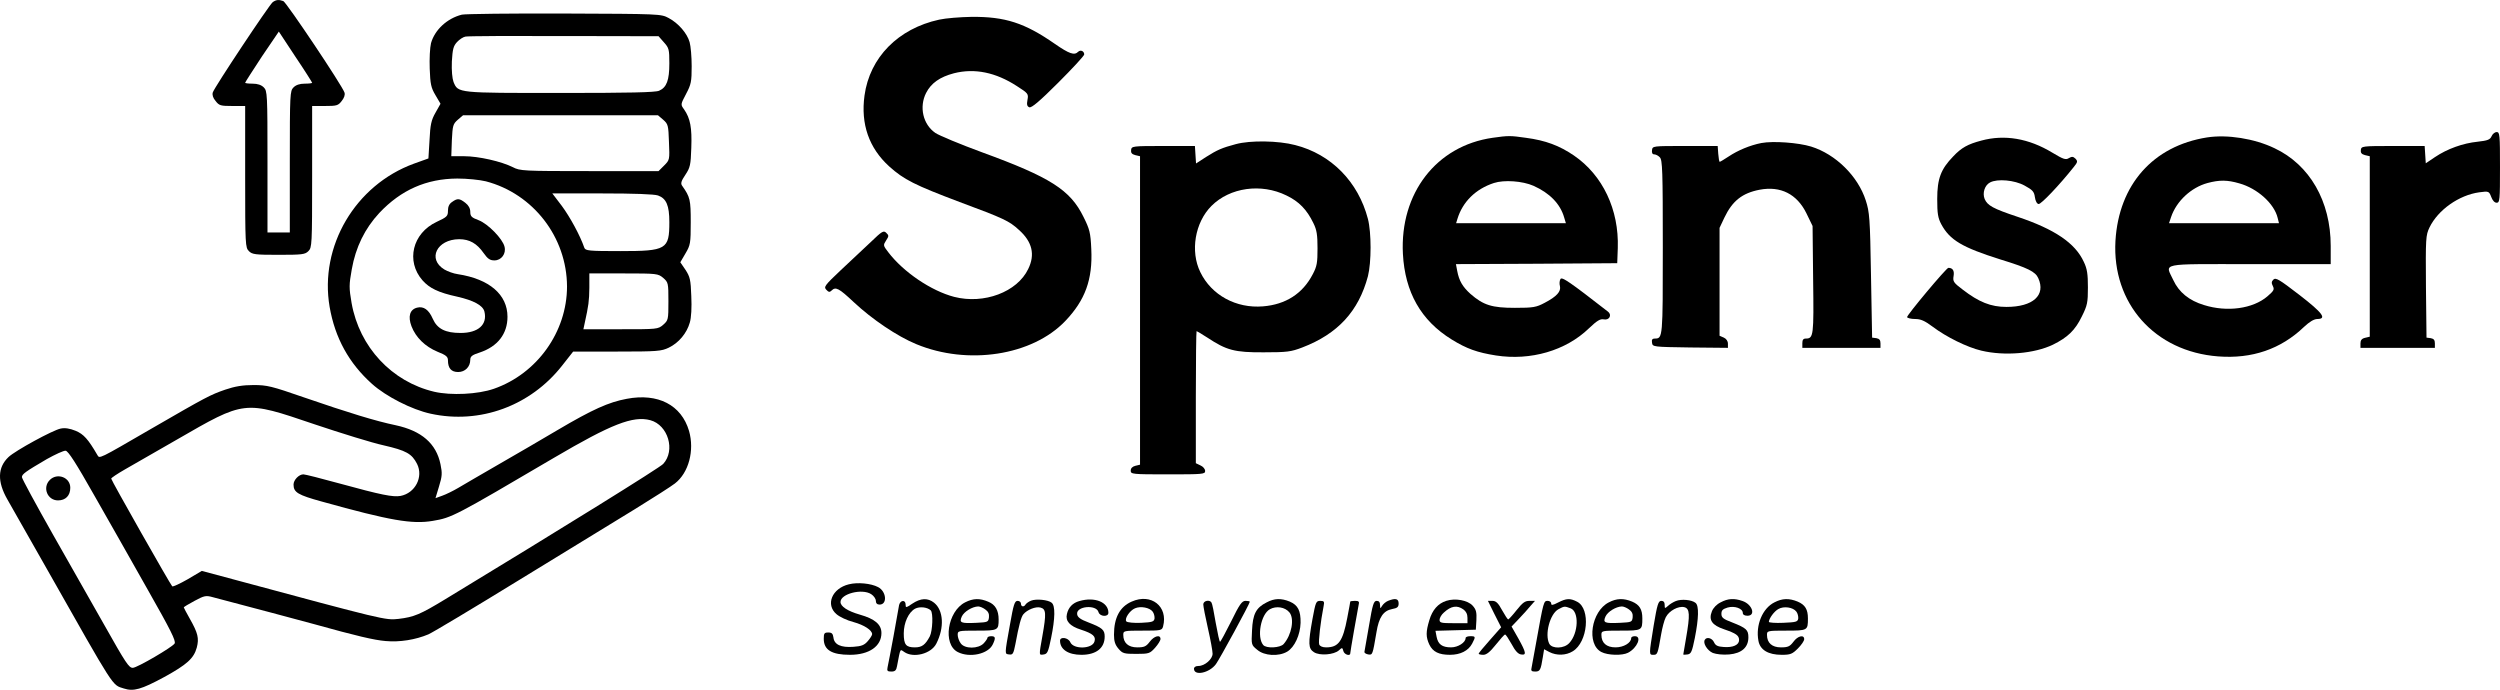 <svg version="1.0" xmlns="http://www.w3.org/2000/svg" preserveAspectRatio="xMidYMid meet" viewBox="27.22 23.03 1343.78 370.77">

<g transform="translate(0,464) scale(0.1,-0.1)" fill="#000000" stroke="none">
<path d="M1738 4398 c-20 -16 -313 -457 -322 -485 -4 -13 1 -30 15 -46 19 -25 27 -27 90 -27 l69 0 0 -380 c0 -367 1 -381 20 -400 18 -18 33 -20 160 -20 127 0 142 2 160 20 19 19 20 33 20 400 l0 380 69 0 c63 0 71 2 90 27 13 16 19 33 15 45 -11 36 -312 485 -329 492 -25 9 -39 7 -57 -6z m212 -433 c0 -3 -18 -5 -40 -5 -27 0 -47 -7 -60 -20 -19 -19 -20 -33 -20 -400 l0 -380 -60 0 -60 0 0 380 c0 367 -1 381 -20 400 -13 13 -33 20 -60 20 -22 0 -40 2 -40 5 0 3 41 66 90 141 l91 134 89 -135 c50 -74 90 -138 90 -140z"/>
<path d="M2755 4331 c-80 -20 -146 -82 -166 -153 -6 -24 -9 -85 -7 -138 3 -82 7 -102 31 -142 l27 -46 -27 -48 c-23 -40 -28 -65 -32 -147 l-6 -99 -78 -28 c-315 -115 -509 -444 -453 -770 29 -167 104 -303 228 -414 76 -68 214 -138 315 -160 265 -58 537 42 707 259 l59 75 236 0 c218 0 238 2 278 21 54 26 97 78 113 135 8 26 11 82 8 142 -3 88 -7 104 -31 141 l-28 41 28 48 c26 44 28 54 28 167 0 121 -3 135 -46 196 -9 12 -6 25 17 59 26 39 29 53 32 145 4 108 -5 158 -39 207 -19 26 -19 26 11 83 27 51 30 66 30 149 0 50 -5 108 -11 129 -13 47 -60 102 -113 130 -41 22 -47 22 -561 24 -286 1 -533 -2 -550 -6z m1086 -149 c27 -30 29 -38 29 -113 0 -90 -14 -129 -55 -147 -19 -9 -161 -12 -531 -12 -554 0 -549 -1 -574 59 -7 19 -11 61 -9 110 4 67 8 83 28 105 13 14 33 27 45 29 11 3 250 4 529 3 l509 -1 29 -33z m-4 -416 c26 -23 28 -29 31 -120 4 -95 4 -96 -26 -126 l-30 -30 -372 0 c-355 0 -373 1 -411 21 -62 31 -184 59 -262 59 l-69 0 3 86 c4 79 6 87 32 110 l28 24 524 0 524 0 28 -24z m-953 -331 c255 -67 435 -301 436 -565 0 -244 -161 -469 -393 -550 -86 -30 -230 -37 -321 -16 -228 54 -402 240 -444 477 -14 82 -14 97 1 181 21 119 70 219 148 303 117 124 253 184 419 185 54 0 121 -7 154 -15z m925 -76 c45 -16 61 -54 61 -143 0 -147 -15 -156 -264 -156 -169 0 -187 2 -193 18 -23 67 -78 167 -121 225 l-51 67 268 0 c170 0 280 -4 300 -11z m28 -443 c27 -24 28 -27 28 -126 0 -99 -1 -102 -28 -126 -28 -24 -31 -24 -229 -24 l-200 0 7 33 c21 95 24 118 25 190 l0 77 184 0 c181 0 185 -1 213 -24z"/>
<path d="M2702 3324 c-15 -10 -22 -25 -22 -47 0 -29 -5 -34 -61 -60 -130 -61 -166 -211 -76 -314 38 -43 86 -66 187 -88 88 -20 138 -47 146 -80 17 -70 -33 -115 -128 -115 -82 0 -126 22 -150 77 -21 48 -49 68 -84 59 -39 -10 -50 -47 -30 -100 23 -60 73 -109 140 -137 46 -18 56 -27 56 -46 0 -43 18 -63 55 -63 37 0 65 28 65 66 0 18 10 26 51 39 96 32 149 100 149 192 0 119 -97 203 -267 229 -23 3 -55 15 -72 25 -93 56 -41 162 79 163 56 0 96 -23 132 -75 22 -31 34 -39 58 -39 37 0 64 36 54 74 -10 42 -89 123 -139 142 -38 14 -45 21 -45 45 0 18 -9 35 -26 48 -32 25 -43 26 -72 5z"/>
<path d="M5320 4304 c-220 -48 -373 -203 -401 -408 -21 -153 24 -282 133 -381 79 -71 137 -100 378 -191 237 -88 267 -102 319 -150 72 -64 88 -133 50 -210 -59 -124 -238 -191 -398 -150 -123 32 -273 133 -355 241 -27 35 -27 37 -11 62 15 23 16 27 1 41 -14 14 -22 10 -83 -49 -38 -35 -110 -104 -162 -152 -87 -82 -92 -90 -77 -105 12 -13 18 -14 28 -4 22 22 39 13 120 -63 97 -91 233 -183 335 -225 277 -115 623 -62 801 124 107 112 148 223 140 387 -4 89 -9 107 -42 173 -71 145 -178 213 -545 347 -117 43 -230 90 -251 104 -67 46 -88 140 -50 215 27 53 74 86 150 106 111 28 224 5 338 -69 61 -39 63 -42 57 -74 -5 -26 -2 -35 10 -40 12 -4 55 32 156 133 76 76 139 144 139 151 0 18 -20 27 -33 14 -20 -20 -47 -11 -125 43 -161 112 -267 147 -449 145 -59 -1 -137 -7 -173 -15z"/>
<path d="M13665 3678 c-8 -19 -21 -24 -75 -30 -79 -8 -163 -38 -230 -83 l-49 -33 -3 47 -3 46 -170 0 c-166 0 -170 -1 -173 -21 -2 -16 4 -23 22 -28 l26 -6 0 -485 0 -485 -25 -6 c-18 -4 -25 -13 -25 -30 l0 -24 200 0 200 0 0 24 c0 18 -6 25 -22 28 l-23 3 -3 274 c-2 261 -1 276 19 318 46 95 159 174 267 189 52 7 53 6 65 -25 7 -19 18 -31 29 -31 17 0 18 14 18 190 0 175 -1 190 -18 190 -9 0 -22 -10 -27 -22z"/>
<path d="M8295 3669 c-302 -43 -499 -298 -482 -624 11 -206 97 -358 262 -460 81 -50 137 -70 238 -86 187 -29 376 26 500 146 43 41 61 52 80 48 29 -6 45 23 23 41 -207 161 -248 189 -256 176 -5 -8 -7 -25 -3 -38 7 -29 -17 -56 -82 -90 -45 -24 -61 -27 -160 -27 -123 0 -169 14 -239 75 -42 38 -61 70 -71 123 l-7 37 433 2 434 3 3 81 c7 207 -81 392 -236 498 -78 53 -152 81 -258 95 -84 12 -94 12 -179 0z m220 -258 c87 -39 144 -97 165 -171 l9 -30 -295 0 -295 0 7 23 c28 92 98 161 196 193 55 18 154 11 213 -15z"/>
<path d="M12135 3671 c-290 -46 -474 -254 -492 -556 -19 -336 211 -595 552 -621 182 -14 337 39 462 159 29 27 52 41 70 42 54 0 31 32 -96 130 -108 83 -126 94 -139 82 -11 -11 -11 -19 -3 -35 9 -18 6 -25 -29 -55 -78 -67 -217 -86 -341 -47 -80 24 -135 69 -165 134 -44 94 -82 86 411 86 l435 0 0 98 c0 240 -113 436 -302 525 -108 52 -254 75 -363 58z m174 -247 c97 -27 188 -109 206 -186 l7 -28 -295 0 -296 0 11 33 c29 86 108 159 196 183 64 17 106 17 171 -2z"/>
<path d="M10922 3654 c-72 -19 -107 -38 -151 -85 -66 -68 -86 -119 -86 -229 0 -79 4 -102 22 -136 46 -85 112 -124 318 -189 147 -45 188 -66 203 -100 42 -92 -28 -155 -171 -155 -84 0 -148 26 -235 93 -49 37 -54 44 -49 73 5 29 -5 44 -28 44 -11 0 -225 -256 -222 -265 2 -5 21 -10 43 -10 30 0 51 -9 94 -41 74 -56 186 -111 262 -129 126 -30 285 -16 385 32 79 39 119 77 155 151 30 60 33 75 33 157 0 71 -4 100 -22 137 -46 101 -157 176 -358 243 -129 43 -160 60 -175 95 -13 32 0 74 29 89 39 21 132 13 186 -17 42 -23 51 -32 55 -62 3 -21 11 -36 20 -37 13 -2 112 102 189 199 21 26 22 31 9 45 -13 12 -19 12 -35 3 -17 -11 -29 -7 -89 29 -127 77 -257 99 -382 65z"/>
<path d="M6915 3635 c-75 -20 -100 -31 -160 -69 l-54 -35 -3 47 -3 47 -170 0 c-166 0 -170 -1 -173 -21 -2 -16 4 -23 22 -28 l26 -6 0 -829 0 -829 -25 -6 c-16 -4 -25 -13 -25 -26 0 -19 7 -20 200 -20 188 0 200 1 200 18 0 11 -11 24 -25 30 l-25 12 0 355 c0 195 2 355 4 355 2 0 28 -16 58 -35 103 -68 146 -80 303 -79 126 0 147 3 207 26 191 73 303 195 353 383 19 75 19 234 0 308 -52 200 -198 348 -391 397 -91 24 -242 26 -319 5z m272 -276 c67 -32 110 -76 145 -149 18 -36 22 -63 22 -135 0 -78 -3 -97 -26 -140 -54 -104 -145 -162 -267 -172 -144 -12 -277 60 -337 184 -55 112 -29 267 60 356 99 99 267 123 403 56z"/>
<path d="M9740 3641 c-61 -12 -126 -39 -177 -73 -23 -15 -44 -28 -47 -28 -3 0 -6 19 -8 43 l-3 42 -175 0 c-174 0 -175 0 -178 -22 -2 -15 2 -23 12 -23 8 0 22 -7 30 -16 14 -14 16 -71 16 -483 0 -488 0 -491 -43 -491 -13 0 -18 -6 -15 -22 3 -23 4 -23 206 -26 l202 -2 0 22 c0 15 -9 27 -22 33 l-23 10 0 290 0 290 26 55 c43 90 96 132 190 150 112 21 200 -23 251 -127 l33 -68 3 -288 c4 -301 2 -317 -39 -317 -14 0 -19 -7 -19 -25 l0 -25 210 0 210 0 0 24 c0 18 -6 25 -22 28 l-23 3 -6 335 c-5 308 -8 340 -28 402 -42 131 -162 249 -294 290 -69 21 -203 31 -267 19z"/>
<path d="M1482 2315 c-80 -28 -98 -37 -397 -210 -288 -167 -277 -162 -290 -140 -49 84 -73 111 -116 129 -32 13 -58 17 -81 12 -41 -8 -243 -118 -280 -153 -59 -56 -61 -132 -6 -228 19 -33 115 -202 213 -375 370 -653 348 -620 413 -641 52 -17 94 -5 216 61 124 68 160 101 176 159 13 50 6 78 -37 154 -18 32 -33 60 -33 62 0 2 26 18 58 35 52 28 61 30 97 20 170 -45 500 -132 545 -145 230 -64 324 -86 385 -91 76 -7 161 7 230 36 23 10 242 141 486 291 244 150 525 322 624 382 99 61 196 123 215 138 74 57 106 177 76 282 -41 140 -167 205 -335 173 -97 -18 -184 -57 -372 -168 -79 -47 -220 -129 -314 -183 -93 -54 -192 -111 -220 -128 -27 -16 -66 -35 -86 -42 l-36 -13 19 63 c17 55 18 71 8 119 -23 112 -102 180 -241 210 -106 22 -253 67 -494 150 -173 60 -197 66 -270 66 -58 0 -100 -7 -153 -25z m478 -185 c146 -49 314 -101 374 -114 122 -28 152 -45 180 -100 35 -70 -10 -157 -89 -172 -41 -7 -102 5 -328 67 -98 27 -185 49 -194 49 -24 0 -53 -30 -53 -55 0 -42 24 -56 151 -91 370 -103 487 -123 598 -104 102 17 117 25 651 339 308 181 425 227 518 202 95 -26 136 -162 69 -235 -18 -20 -535 -341 -1171 -727 -135 -82 -168 -96 -252 -106 -70 -8 -80 -5 -893 214 l-164 44 -76 -45 c-42 -24 -79 -41 -83 -38 -11 11 -328 570 -328 579 0 4 33 26 73 49 39 22 164 94 277 159 371 214 362 213 740 85z m-1180 -385 c75 -132 205 -360 288 -508 122 -215 150 -271 143 -286 -11 -19 -202 -131 -225 -131 -21 0 -37 24 -153 230 -61 107 -185 327 -277 488 -91 161 -166 299 -166 307 0 16 18 29 134 97 45 25 90 46 101 45 14 -2 55 -65 155 -242z"/>
<path d="M540 1830 c-41 -41 -13 -110 44 -110 41 0 66 26 66 68 0 56 -70 82 -110 42z"/>
<path d="M4835 1269 c-91 -22 -127 -110 -66 -161 16 -14 56 -33 91 -42 58 -16 100 -44 100 -65 0 -6 -10 -22 -23 -37 -19 -22 -34 -28 -78 -31 -67 -5 -103 12 -107 50 -3 21 -9 27 -28 27 -21 0 -24 -5 -24 -34 0 -60 43 -86 141 -86 103 0 169 46 169 117 0 46 -35 76 -116 99 -66 19 -104 44 -104 68 0 44 116 74 165 42 14 -9 25 -25 25 -36 0 -13 7 -20 20 -20 43 0 37 71 -8 94 -38 20 -110 27 -157 15z"/>
<path d="M5176 1165 c-34 -23 -36 -23 -36 -5 0 27 -28 25 -35 -2 -2 -13 -16 -88 -30 -168 -15 -80 -29 -155 -32 -167 -4 -19 -1 -23 20 -23 20 0 27 6 31 30 19 99 15 91 39 75 49 -34 144 -10 172 45 44 86 39 179 -12 220 -34 27 -72 25 -117 -5z m99 -36 c14 -14 10 -110 -5 -140 -24 -45 -42 -59 -80 -59 -48 0 -60 14 -60 75 0 58 26 114 61 133 25 13 66 8 84 -9z"/>
<path d="M5460 1172 c-95 -48 -122 -225 -40 -267 64 -33 165 -11 189 42 16 34 14 43 -9 43 -11 0 -20 -4 -20 -8 0 -5 -9 -18 -20 -30 -29 -31 -103 -31 -124 0 -9 12 -16 33 -16 45 0 22 2 23 104 23 113 0 116 2 116 60 0 49 -18 80 -55 95 -46 20 -82 19 -125 -3z m108 -38 c16 -11 22 -24 20 -42 -3 -26 -6 -27 -67 -30 -85 -4 -94 0 -79 34 12 26 56 53 88 54 9 0 26 -7 38 -16z"/>
<path d="M5814 1181 c-12 -5 -25 -14 -29 -20 -9 -16 -25 -13 -25 4 0 8 -8 15 -18 15 -16 0 -22 -19 -41 -127 -30 -166 -29 -158 -4 -161 19 -3 23 4 33 55 19 103 31 147 43 161 20 24 66 43 92 36 30 -8 32 -30 10 -154 -19 -107 -19 -102 8 -98 19 3 24 14 39 88 22 107 23 174 3 190 -19 16 -84 22 -111 11z"/>
<path d="M6074 1179 c-36 -10 -59 -34 -67 -70 -9 -37 15 -65 76 -84 64 -21 81 -36 72 -64 -12 -40 -113 -43 -130 -3 -11 25 -55 31 -55 8 0 -47 44 -76 115 -76 79 0 125 36 125 98 0 36 -12 47 -87 76 -43 16 -59 28 -61 44 -7 44 104 54 115 11 7 -24 53 -27 53 -3 0 57 -73 87 -156 63z"/>
<path d="M6355 1176 c-64 -28 -95 -87 -95 -178 0 -35 6 -54 24 -75 22 -26 30 -28 96 -28 68 0 73 2 101 33 16 18 29 39 29 47 0 26 -35 16 -58 -15 -19 -25 -29 -30 -67 -30 -48 0 -75 24 -75 67 0 22 2 23 104 23 99 0 104 1 110 23 28 107 -64 180 -169 133z m113 -54 c7 -9 11 -26 10 -37 -3 -17 -12 -20 -72 -23 -38 -2 -74 2 -79 7 -13 13 17 59 46 71 30 13 79 4 95 -18z"/>
<path d="M7081 1172 c-58 -29 -75 -63 -79 -151 -4 -77 -4 -78 28 -104 38 -33 115 -37 161 -10 40 24 70 90 72 155 1 65 -14 95 -58 114 -46 19 -83 18 -124 -4z m122 -54 c28 -34 12 -121 -31 -170 -18 -21 -94 -25 -110 -5 -35 42 -13 165 36 192 34 19 81 12 105 -17z"/>
<path d="M7733 1180 c-12 -5 -26 -17 -32 -27 -10 -16 -10 -16 -11 5 0 15 -6 22 -18 22 -16 0 -22 -19 -41 -132 -13 -73 -24 -137 -25 -143 0 -5 9 -11 21 -13 23 -3 23 -4 44 120 13 80 37 115 84 124 28 5 35 11 35 30 0 26 -17 30 -57 14z"/>
<path d="M8046 1180 c-44 -14 -75 -49 -91 -104 -19 -63 -19 -90 0 -131 19 -39 51 -55 111 -55 56 0 99 22 119 60 20 38 19 40 -10 40 -14 0 -25 -4 -25 -10 0 -24 -41 -50 -78 -50 -48 0 -70 16 -78 57 l-6 32 108 3 109 3 3 51 c2 42 -1 57 -20 78 -26 29 -93 42 -142 26z m92 -46 c14 -10 22 -25 22 -45 l0 -29 -75 0 c-66 0 -75 2 -75 18 0 10 10 28 23 39 39 36 71 41 105 17z"/>
<path d="M8647 1171 c-29 -15 -37 -16 -37 -5 0 8 -9 14 -19 14 -21 0 -22 -2 -61 -220 -11 -63 -23 -125 -25 -137 -5 -19 -1 -23 19 -23 26 0 30 8 41 77 l7 43 28 -15 c39 -20 89 -19 126 4 81 49 97 228 24 266 -38 20 -58 19 -103 -4z m67 -31 c47 -17 43 -134 -7 -187 -27 -30 -91 -32 -107 -4 -26 50 3 161 49 186 32 17 33 17 65 5z"/>
<path d="M8920 1172 c-95 -48 -122 -225 -40 -267 34 -18 112 -20 143 -4 50 26 76 89 37 89 -11 0 -20 -4 -20 -10 0 -26 -41 -50 -84 -50 -49 0 -76 24 -76 67 0 22 2 23 104 23 115 0 116 1 116 66 0 48 -15 73 -55 90 -46 19 -83 18 -125 -4z m108 -38 c16 -11 22 -24 20 -42 -3 -26 -6 -27 -67 -30 -85 -4 -94 0 -79 34 12 26 56 53 88 54 9 0 26 -7 38 -16z"/>
<path d="M9280 1179 c-13 -5 -33 -17 -42 -26 -17 -15 -18 -15 -18 5 0 15 -6 22 -18 22 -16 0 -22 -18 -41 -132 -26 -161 -26 -158 -1 -158 21 0 23 4 41 110 6 35 17 77 25 92 18 35 68 62 100 54 29 -8 31 -40 9 -166 -8 -47 -15 -86 -15 -88 0 -2 10 -2 23 0 19 3 24 14 39 88 21 106 23 174 4 189 -20 17 -77 22 -106 10z"/>
<path d="M9521 1172 c-21 -10 -40 -30 -47 -48 -19 -47 0 -75 66 -97 64 -22 80 -33 80 -58 0 -26 -33 -41 -83 -37 -32 2 -44 8 -52 26 -10 22 -39 30 -49 13 -12 -18 13 -58 43 -71 19 -7 54 -11 88 -8 67 6 103 38 103 92 0 40 -11 50 -87 80 -48 18 -58 26 -58 46 0 19 7 26 33 34 38 11 82 -5 82 -29 0 -9 9 -15 25 -15 46 0 26 61 -26 79 -45 16 -79 14 -118 -7z"/>
<path d="M9810 1172 c-64 -32 -102 -122 -86 -207 9 -49 53 -75 125 -75 47 0 57 4 87 34 19 19 34 41 34 50 0 26 -35 18 -58 -14 -19 -25 -29 -30 -67 -30 -48 0 -75 24 -75 67 0 22 2 23 104 23 115 0 116 1 116 66 0 48 -15 73 -55 90 -46 19 -83 18 -125 -4z m118 -50 c7 -9 11 -26 10 -37 -3 -18 -12 -20 -80 -23 -43 -2 -78 1 -78 5 1 19 29 57 51 69 29 17 79 10 97 -14z"/>
<path d="M6740 1161 c0 -10 11 -68 25 -129 14 -61 25 -122 25 -136 0 -29 -42 -66 -76 -66 -15 0 -24 -6 -24 -15 0 -40 83 -23 118 25 20 27 182 325 182 335 0 3 -10 5 -23 5 -19 0 -32 -18 -77 -110 -30 -60 -57 -110 -60 -110 -3 0 -13 45 -23 101 -9 55 -19 105 -23 110 -10 17 -44 10 -44 -10z"/>
<path d="M7327 1083 c-24 -134 -23 -159 8 -179 31 -20 107 -14 134 10 17 16 19 16 24 -4 5 -19 37 -29 37 -12 0 9 38 225 45 260 5 18 1 22 -20 22 -14 0 -25 -2 -25 -4 0 -2 -7 -41 -16 -87 -24 -127 -47 -159 -114 -159 -19 0 -33 6 -37 16 -5 14 7 120 24 207 5 23 2 27 -18 27 -23 0 -25 -6 -42 -97z"/>
<path d="M8305 1109 l36 -71 -60 -68 c-34 -38 -61 -71 -61 -74 0 -3 11 -6 25 -6 17 0 36 15 67 54 24 30 46 55 50 55 4 1 19 -23 35 -51 19 -36 35 -54 51 -56 30 -5 28 9 -14 85 l-37 65 39 41 c22 23 50 54 63 70 l24 27 -30 0 c-24 0 -37 -10 -69 -50 -21 -27 -42 -49 -45 -50 -3 0 -18 23 -33 50 -21 39 -33 50 -52 50 l-24 0 35 -71z"/>
</g>
</svg>